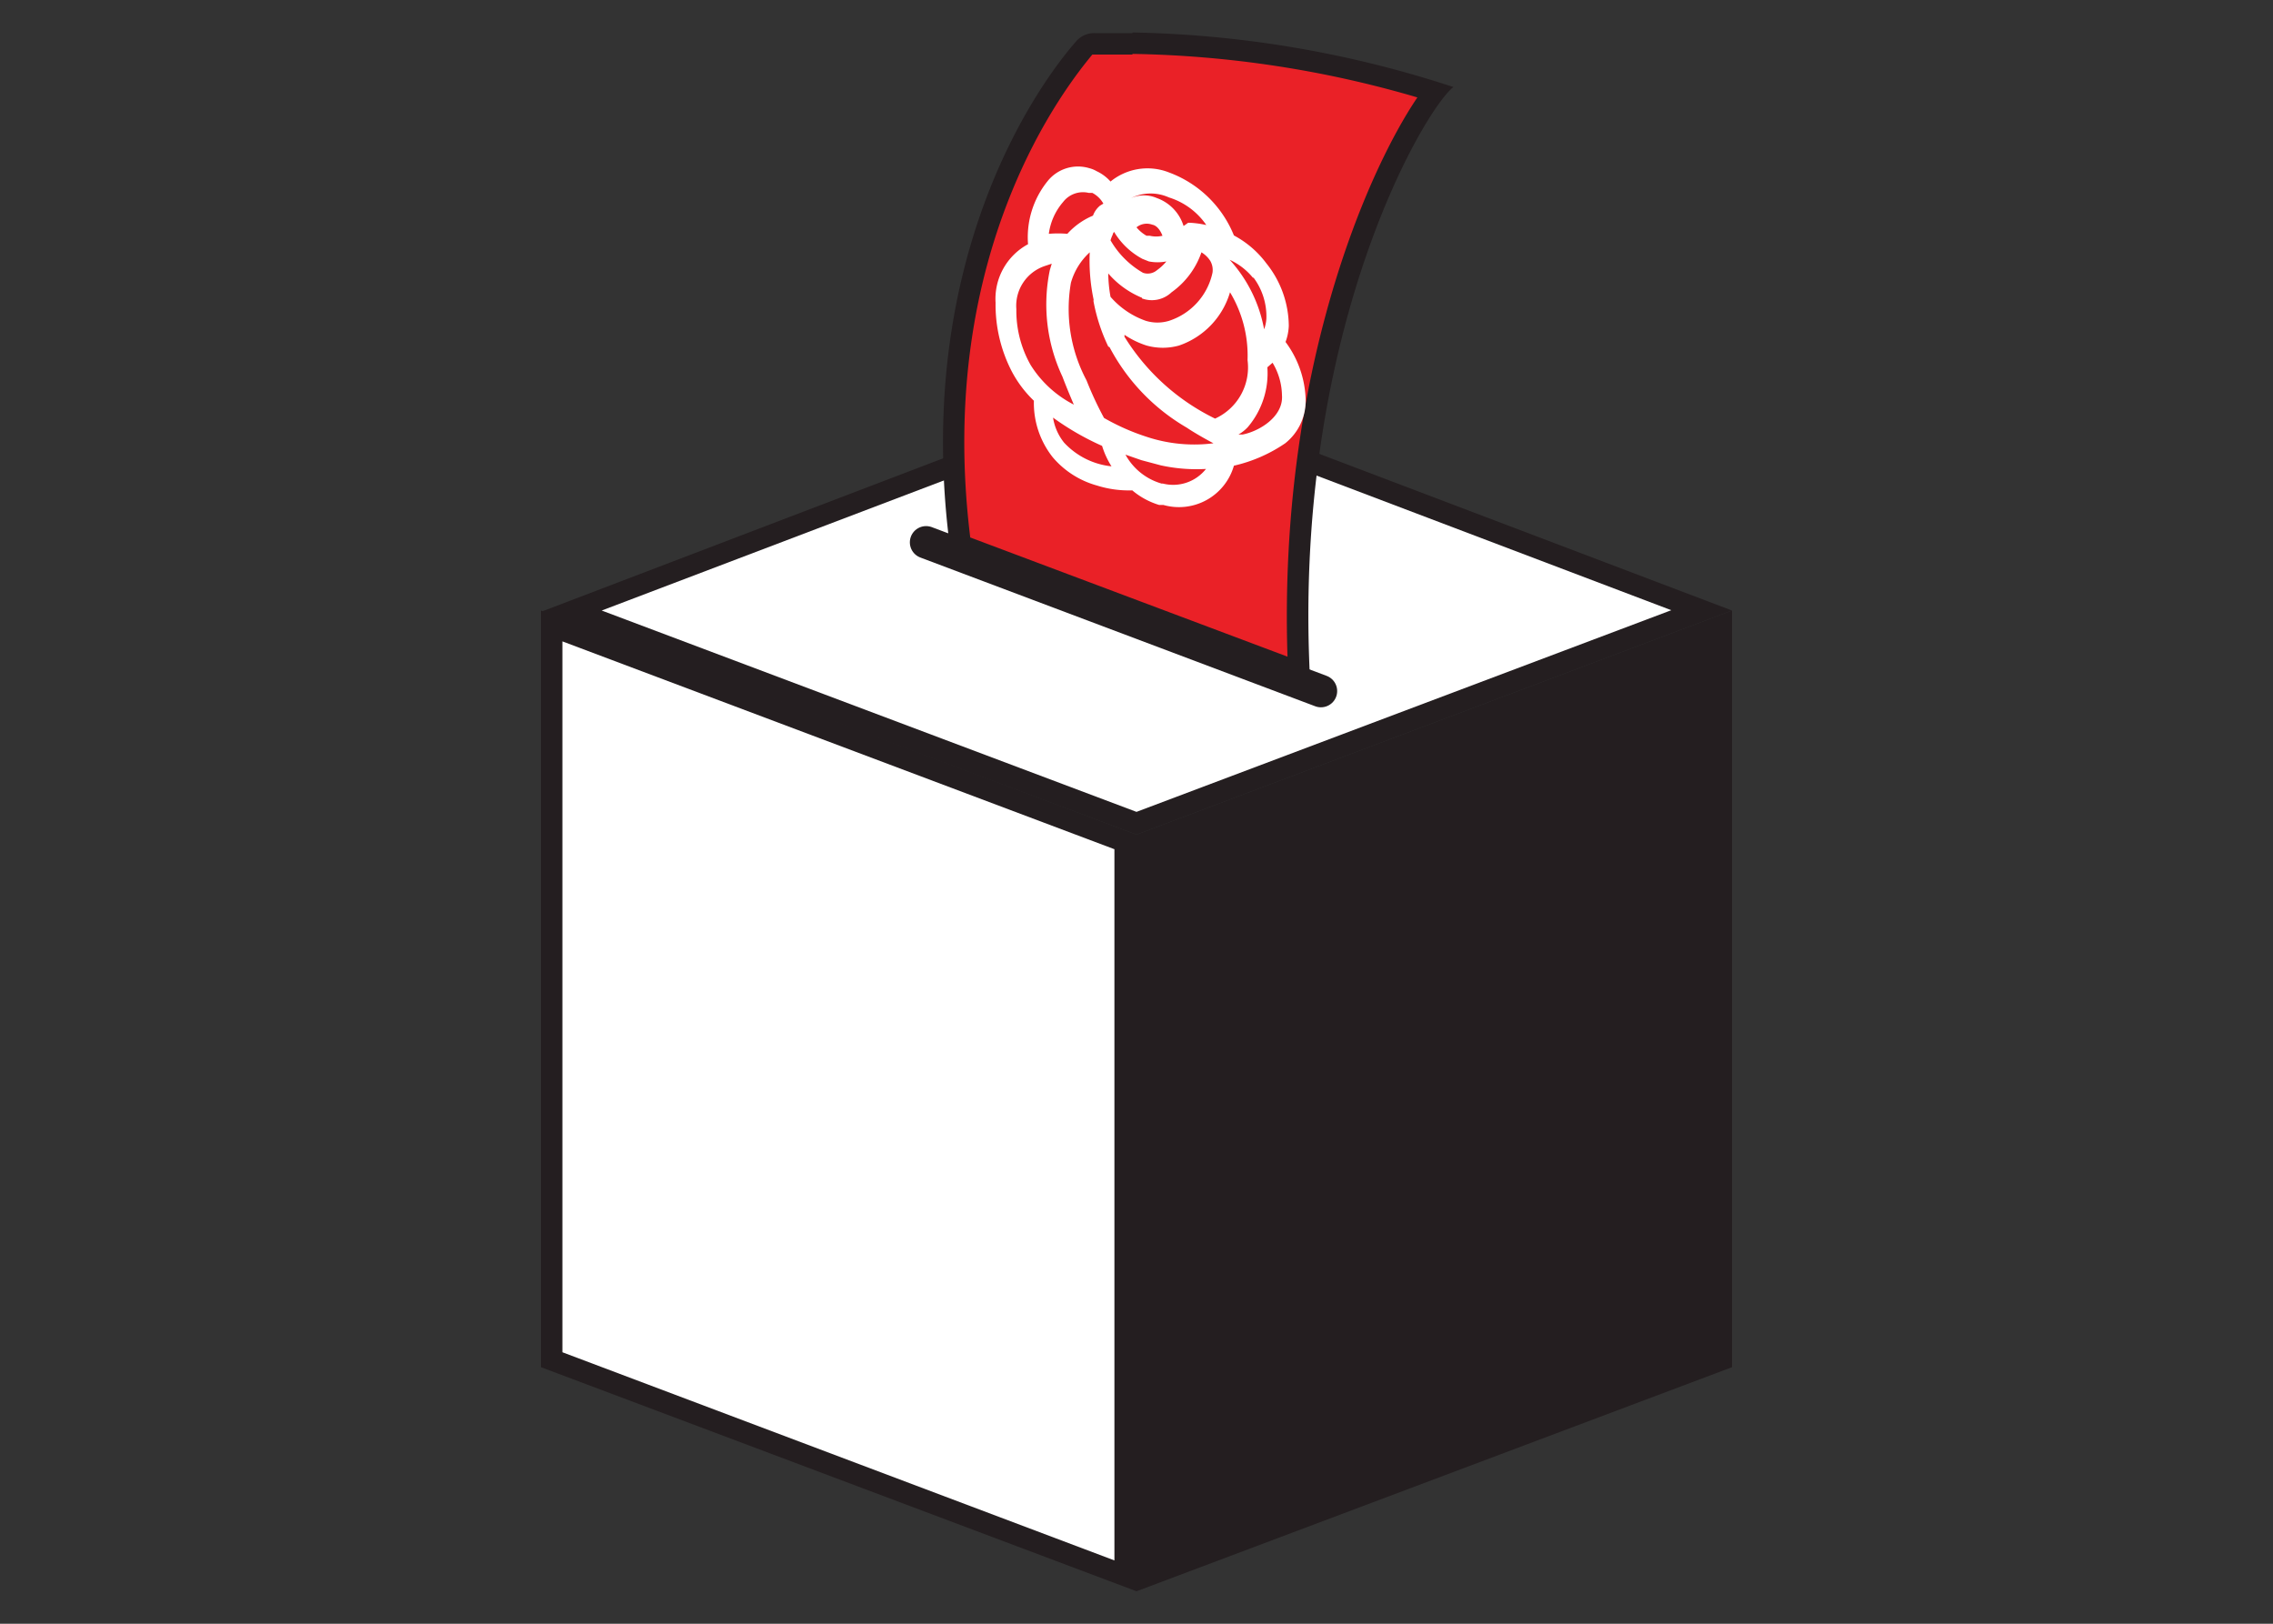 <svg xmlns="http://www.w3.org/2000/svg" viewBox="0 0 70 50"><rect x="0" y="0" width="70" height="50" fill="#333333" stroke="none"/><defs><style>.a{fill:#241e20;}.b{fill:#fff;}.c{fill:#ea2127;}.d{fill:none;stroke:#241e20;stroke-linecap:round;stroke-miterlimit:10;}</style></defs><title>navelectorallogo copy</title><polygon class="a" points="35.33 25.93 53.01 19.27 53.03 41.87 35.35 48.52 35.33 25.93"/><path class="a" d="M52.68,19.75l0,21.89-17,6.41,0-21.9,17-6.4m.66-.95L35,25.7,35,49l18.34-6.9,0-23.3Z"/><polygon class="b" points="16.97 41.87 16.99 19.27 34.67 25.93 34.65 48.52 16.97 41.87"/><path class="a" d="M17.32,19.75l17,6.4,0,21.9-17-6.41,0-21.89m-.66-.95,0,23.3L35,49l0-23.3L16.66,18.8Z"/><polygon class="b" points="17.59 18.8 35 12.19 52.41 18.8 35 25.35 17.59 18.8"/><path class="a" d="M35,12.54l16.47,6.25L35,25l-16.47-6.2L35,12.54m0-.7-18.34,7L35,25.7l18.34-6.9L35,11.84Z"/><path class="c" d="M29.59,16.82c-1.19-9.13,3-14.38,3.84-15.35a.47.47,0,0,1,.32-.11c.37,0,.74,0,1.13,0a33.21,33.21,0,0,1,9.3,1.52c-1.42,1.8-4.61,8.36-4.17,17.89Z"/><path class="a" d="M34.88,1.66h0A32.93,32.93,0,0,1,43.65,3c-1.54,2.27-4.28,8.49-4,17.22l-9.77-3.67c-1.09-8.86,3-13.95,3.76-14.87l.12,0c.35,0,.73,0,1.11,0m0-.66c-.39,0-.78,0-1.15,0a.74.74,0,0,0-.55.22c-1.46,1.65-5.09,7.12-3.89,15.79l11.08,4.17c-.64-10.82,3.5-17.83,4.4-18.52A33.54,33.54,0,0,0,34.88,1Z"/><path class="b" d="M39.59,10.53a1.59,1.59,0,0,0,.1-.5A3.11,3.11,0,0,0,39,8.11a3,3,0,0,0-1-.86,3.44,3.44,0,0,0-2-1.94,1.8,1.8,0,0,0-1.8.28,1.31,1.31,0,0,0-.43-.32.85.85,0,0,0-.22-.09,1.2,1.2,0,0,0-1.29.4,2.75,2.75,0,0,0-.6,1.94,1.91,1.91,0,0,0-1,1.8,4.48,4.48,0,0,0,.49,2.1,3.52,3.52,0,0,0,.69.92,2.69,2.69,0,0,0,.58,1.74,2.74,2.74,0,0,0,1.36.87,3.27,3.27,0,0,0,1.09.15,2.32,2.32,0,0,0,.83.45l.13,0A1.76,1.76,0,0,0,38,14.34a4.62,4.62,0,0,0,1.58-.69,1.67,1.67,0,0,0,.63-1.33A3.12,3.12,0,0,0,39.59,10.53Zm-1-2A2,2,0,0,1,39,9.81a1.14,1.14,0,0,1-.07.33A4.34,4.34,0,0,0,37.87,8,2,2,0,0,1,38.6,8.57ZM37.88,9a3.78,3.78,0,0,1,.54,2.09,1.73,1.73,0,0,1-1,1.8,6.76,6.76,0,0,1-2.79-2.52l0-.06a2.66,2.66,0,0,0,.68.33h0a1.86,1.86,0,0,0,1,0A2.47,2.47,0,0,0,37.88,9ZM36,6.08h0a2.18,2.18,0,0,1,1.15.85,2.94,2.94,0,0,0-.5-.07h-.06l0,0h0l0,0-.14.1a1.33,1.33,0,0,0-.82-.86,1,1,0,0,0-.8,0A1.37,1.37,0,0,1,36,6.08ZM35.8,7.26a.85.85,0,0,1-.39,0l-.1,0A1.11,1.11,0,0,1,35,7a.5.5,0,0,1,.49-.08C35.56,6.93,35.7,7,35.8,7.26Zm-1.54,0a.22.22,0,0,1,.05-.12h0a2.26,2.26,0,0,0,.87.83l.2.08a1.4,1.4,0,0,0,.54,0,1.5,1.5,0,0,1-.29.27.44.44,0,0,1-.43.08h0a2.72,2.72,0,0,1-1-1A1.3,1.3,0,0,1,34.26,7.24Zm.91,1.93h0A.88.88,0,0,0,36.08,9,2.51,2.51,0,0,0,37,7.77a.84.84,0,0,1,.27.26.56.56,0,0,1,.07.37A2,2,0,0,1,36,9.88a1.23,1.23,0,0,1-.71,0,2.55,2.55,0,0,1-1.09-.74,4.28,4.28,0,0,1-.07-.72A2.75,2.75,0,0,0,35.17,9.17Zm-1,1.5a6.21,6.21,0,0,0,2.38,2.48c.16.11.48.3.82.48a4.66,4.66,0,0,1-2.06-.2A6.88,6.88,0,0,1,34,12.87a10.56,10.56,0,0,1-.54-1.16,4.68,4.68,0,0,1-.48-3,2,2,0,0,1,.58-.94,5.8,5.8,0,0,0,.12,1.46.15.15,0,0,0,0,.07A5.63,5.63,0,0,0,34.13,10.67ZM32.74,6.22a.77.77,0,0,1,.79-.28l.11,0a.83.83,0,0,1,.34.33l0,0-.1.06a.71.71,0,0,0-.22.31,2.22,2.22,0,0,0-.79.56,3.37,3.37,0,0,0-.57,0A1.87,1.87,0,0,1,32.74,6.22ZM31.3,9.52a1.29,1.29,0,0,1,.88-1.33l.21-.07-.06.2a5.22,5.22,0,0,0,.39,3.28s.11.3.35.86a3.39,3.39,0,0,1-1.33-1.22A3.39,3.39,0,0,1,31.3,9.52Zm1.47,4.11a1.63,1.63,0,0,1-.34-.77,8.35,8.35,0,0,0,1.51.87h0a2.59,2.59,0,0,0,.29.63A2.32,2.32,0,0,1,32.77,13.63Zm3,1.26A1.85,1.85,0,0,1,34.66,14l.49.17h0l.6.16a5.15,5.15,0,0,0,1.39.11A1.29,1.29,0,0,1,35.81,14.89Zm2.46-1.51-.09,0a1.22,1.22,0,0,0,.29-.23,2.56,2.56,0,0,0,.6-1.84v0l.16-.14a2,2,0,0,1,.29,1C39.53,12.83,38.78,13.28,38.27,13.38Z"/><line class="d" x1="28.52" y1="16.7" x2="40.68" y2="21.28"/></svg>